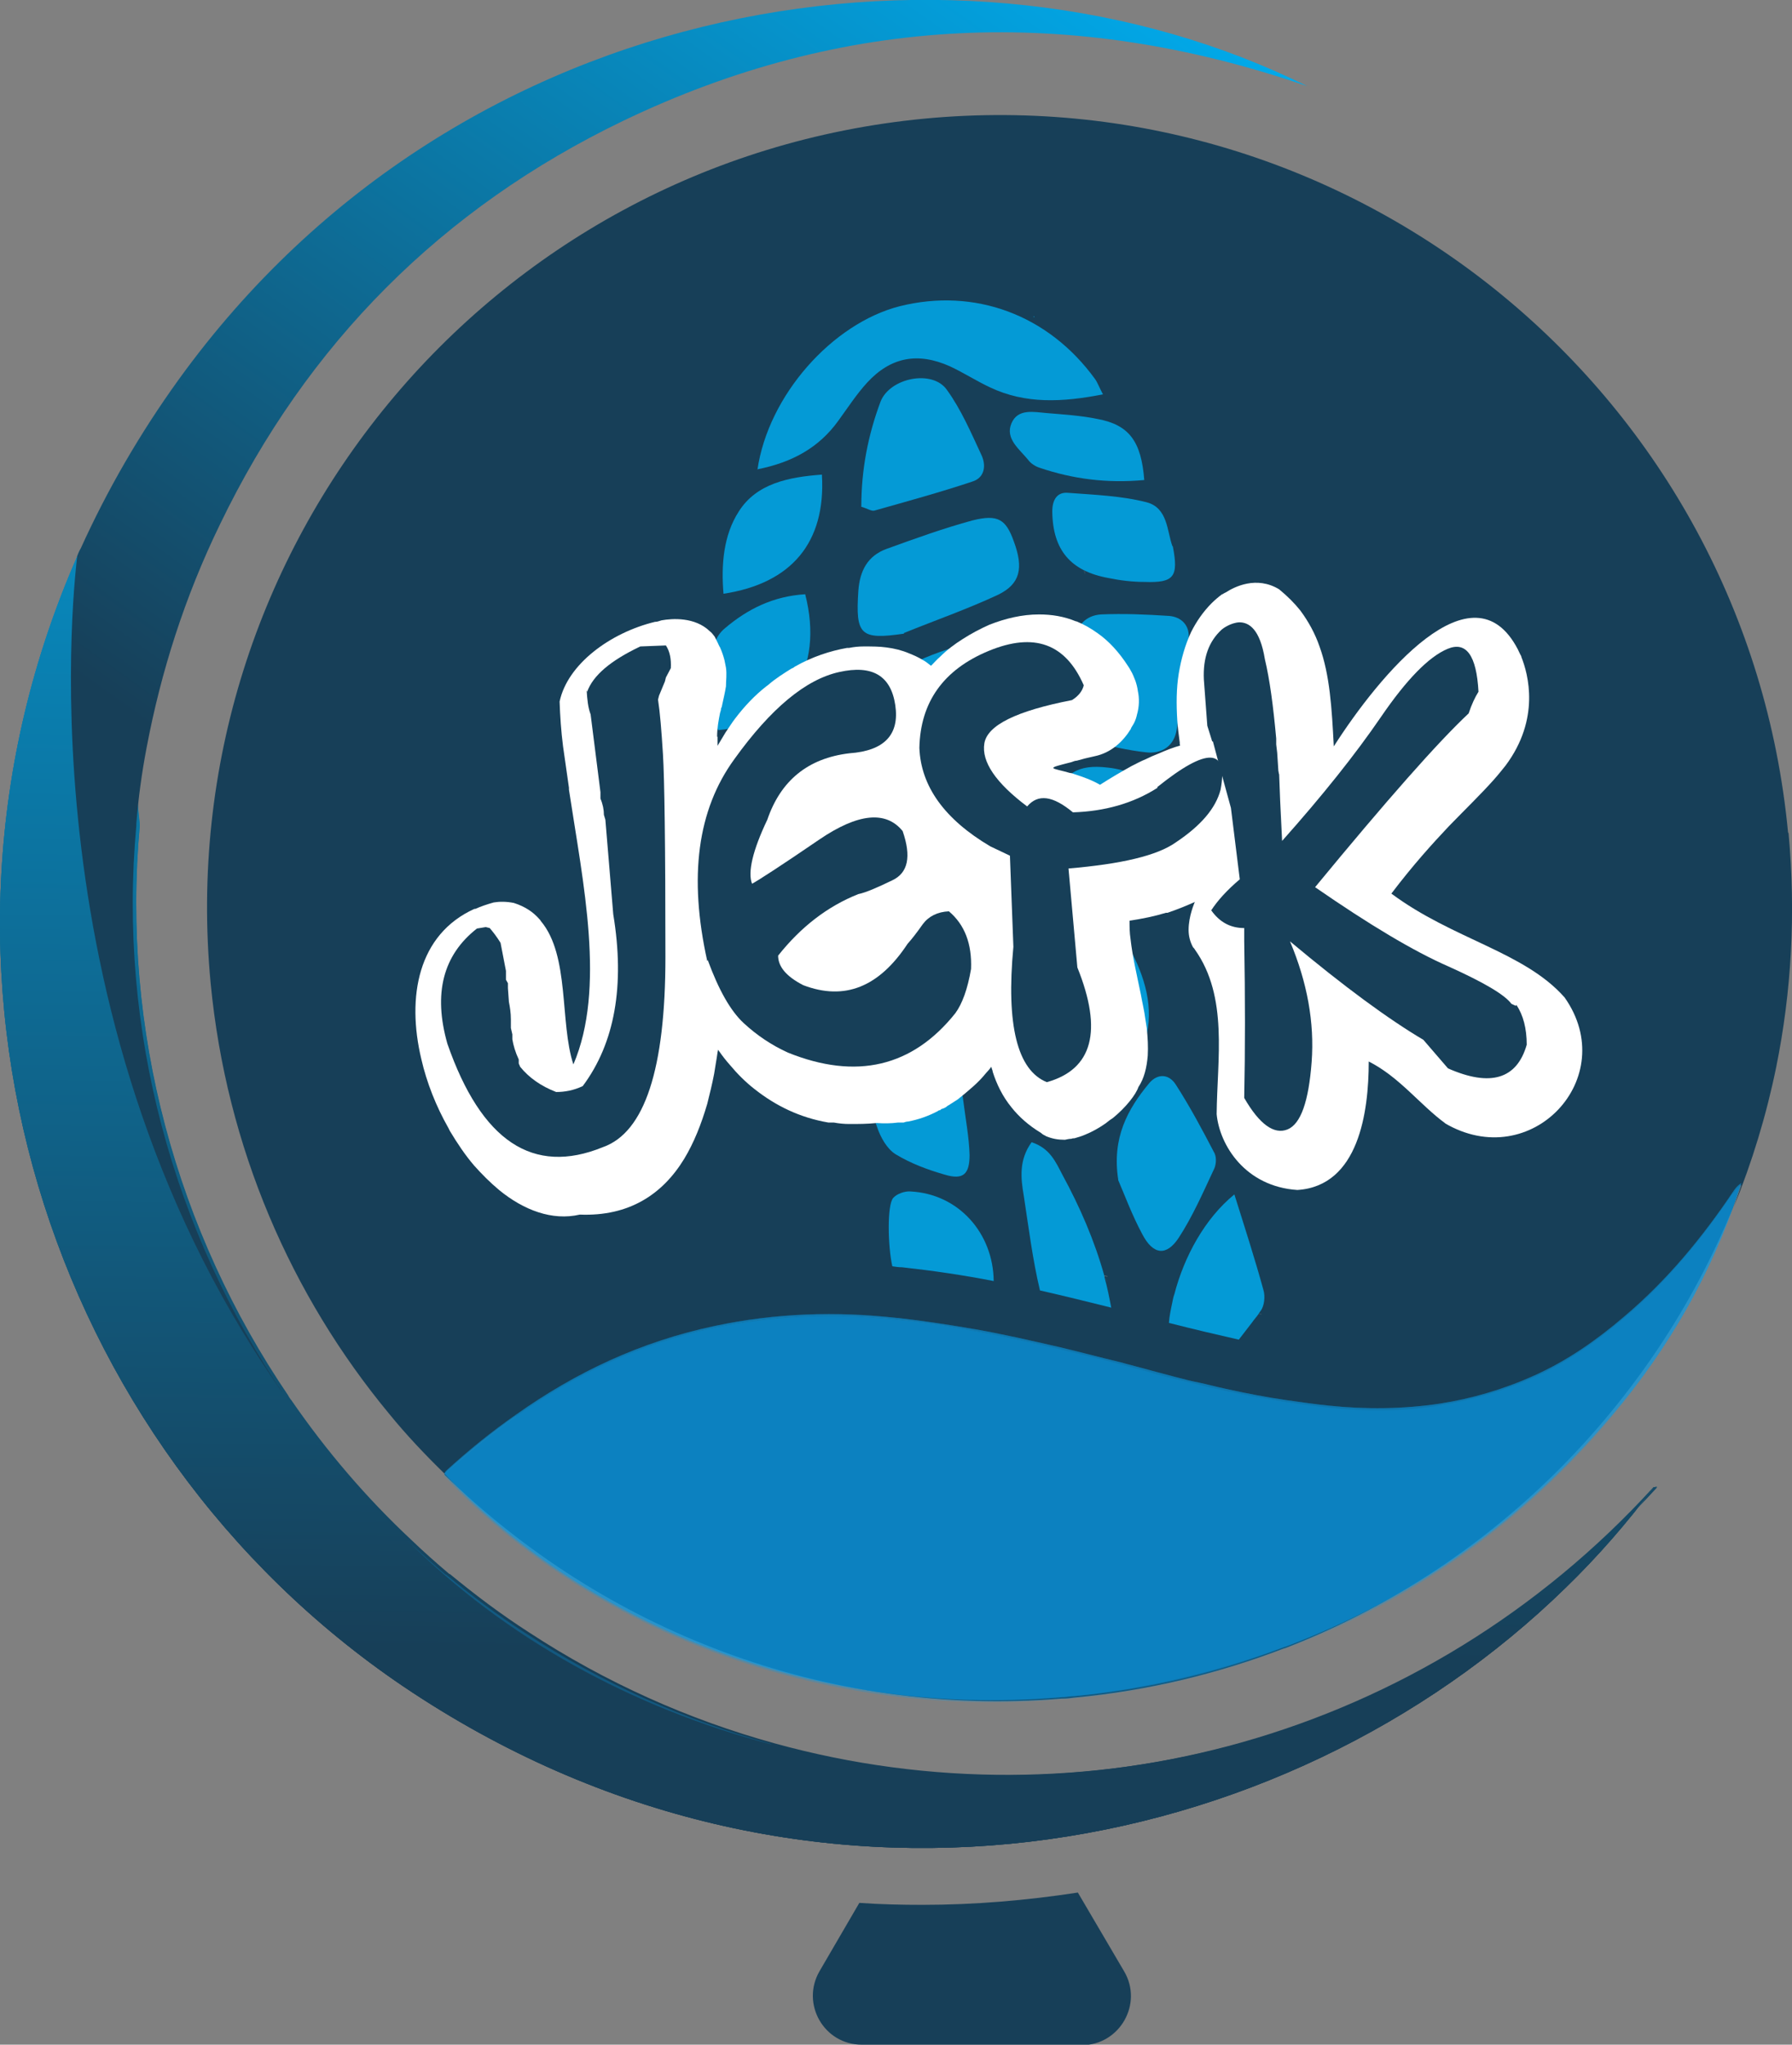 <?xml version="1.0" encoding="UTF-8"?>
<svg id="Capa_2" data-name="Capa 2" xmlns="http://www.w3.org/2000/svg" xmlns:xlink="http://www.w3.org/1999/xlink" viewBox="0 0 36.41 41.53">
  <rect x="0" y="0" width="36.41" height="41.53" fill="#808080" stroke="none"/>
  <defs>
    <style>
      .cls-1 {
        fill: #173f58;
      }

      .cls-2 {
        fill: #fff;
      }

      .cls-3 {
        fill: #049ad6;
      }

      .cls-4 {
        fill: url(#Degradado_sin_nombre_3-2);
      }

      .cls-5 {
        fill: #089ce6;
        opacity: .28;
      }

      .cls-6 {
        fill: url(#Degradado_sin_nombre_3);
      }

      .cls-7 {
        fill: url(#Degradado_sin_nombre_3-3);
      }

      .cls-8 {
        fill: url(#Degradado_sin_nombre_3-4);
      }
    </style>
    <linearGradient id="Degradado_sin_nombre_3" data-name="Degradado sin nombre 3" x1="16.69" y1="33.56" x2="17.11" y2="-.23" gradientUnits="userSpaceOnUse">
      <stop offset="0" stop-color="#173f58"/>
      <stop offset="1" stop-color="#00adef"/>
    </linearGradient>
    <linearGradient id="Degradado_sin_nombre_3-2" data-name="Degradado sin nombre 3" x1="16.69" y1="33.56" x2="17.11" y2="-.23" xlink:href="#Degradado_sin_nombre_3"/>
    <linearGradient id="Degradado_sin_nombre_3-3" data-name="Degradado sin nombre 3" x1="16.69" y1="33.59" x2="17.11" y2="-.01" xlink:href="#Degradado_sin_nombre_3"/>
    <linearGradient id="Degradado_sin_nombre_3-4" data-name="Degradado sin nombre 3" x1="6.3" y1="17.1" x2="20.86" y2="-3.36" xlink:href="#Degradado_sin_nombre_3"/>
  </defs>
  <g id="Capa_1-2" data-name="Capa 1">
    <path class="cls-1" d="M11.89,17.94h0s0,0,0,0c0,0,0,0,0,0Zm.03,4.89h0s0,0,0,0h0Zm6.49,2.39s-.01,0-.02,0c.01,.03,.02,.04,.02,.04v-.04Zm3.09-16.26s0,0,0,0h0s0,0,0,0Zm.55,2.65s0,0,0,0h0s0,0,0,0c.01,.06,.02,.13,.03,.19,0-.06-.01-.13-.02-.19Zm3.54,15.09h0s.05,0,.07,.01c-.02,0-.05,0-.07-.01Zm9.63-2.48c-.64,.94-1.35,1.82-2.24,2.57-.56,.47-1.15,.89-1.82,1.19-.62,.28-1.27,.46-1.92,.57-.74,.12-1.49,.12-2.25,.04-.28-.03-.57-.07-.85-.11-.42-.07-.83-.14-1.24-.23-.19-.04-.37-.08-.56-.13-.15-.04-.31-.07-.46-.11-.16-.04-.33-.08-.49-.13-.21-.06-.42-.11-.63-.17-.41-.11-.83-.21-1.25-.31-.56-.13-1.13-.26-1.7-.36-.52-.1-1.04-.18-1.57-.23,0,0-.01,0-.02,0-1.24-.14-2.47-.09-3.7,.16-1.51,.32-2.84,.95-4.04,1.8-.49,.34-.96,.73-1.41,1.13-.01,.01-.03,.03-.04,.05,3.22,3.15,7.73,4.94,12.55,4.55,.01,0,.02,0,.03,0,.07,0,.14-.01,.22-.02,1.5-.14,2.93-.49,4.26-1,0,0,0,0,.01,0,4.17-1.61,7.45-4.89,9.11-8.95,0,0,0,0,0,0,.05-.15,.1-.29,.15-.44-.07,.04-.11,.1-.15,.15Z"/>
    <path class="cls-1" d="M36.33,16.91c-.84-8.85-8.7-15.34-17.55-14.5C9.93,3.26,3.44,11.12,4.28,19.97c.32,3.34,1.64,6.35,3.63,8.75,.35,.43,.73,.83,1.13,1.22,.01-.02,.02-.03,.04-.05,.45-.41,.92-.79,1.41-1.13,1.2-.85,2.52-1.48,4.04-1.8,1.23-.26,2.46-.3,3.7-.16,1.77,.19,3.47,.63,5.17,1.08,1.18,.32,2.38,.58,3.6,.71,.76,.08,1.51,.07,2.25-.04,.65-.1,1.3-.29,1.92-.57,.67-.3,1.27-.72,1.82-1.19,.89-.75,1.61-1.63,2.24-2.57,.04-.06,.09-.11,.15-.15-.05,.15-.1,.29-.15,.44,.37-.91,.66-1.86,.86-2.84,.31-1.53,.4-3.12,.25-4.75Zm-24.44,1.03h0s0,0,0,0c0,0,0,0,0,0Zm.03,4.89h0s0,0,0,0c0,0,0,0,0,0Zm6.47,2.38s.01,0,.02,0v.04s0-.01-.02-.04Zm3.11-16.25s0,0,0,0c0,0,0,0,0,0h0Zm.53,2.64h.01c0,.06,.01,.13,.02,.19,0-.06-.02-.13-.03-.19Zm.39,14.31s.04,0,.06,.01c0,0,.01,0,.02,0,0,.03,0,.07,.01,.1h0s0,.02,0,.02c0,0-.04-.05-.09-.14Zm3.16,.78h0s.05,0,.07,.01c-.02,0-.05,0-.07-.01Z"/>
    <path class="cls-3" d="M21.02,6.44h0s-.01,0-.02,0v-.02s0,0,0,0c0,0,0,0,.02,.02Z"/>
    <path class="cls-6" d="M33.6,30.21c-.54,.72-1.14,1.41-1.79,2.04-5.73,5.59-15.47,7.5-23.62,2C.94,29.34-2.12,19.7,1.57,11.3c0,0,0,0,0,0,.02-.05,.04-.1,.07-.15,0,0,0,0,0,0l1.09,.3s0,0,0,0c0,0,0,0,0,0,0,0,0,.01,0,.02,0,0,0,.01,0,.02,0,.01,0,.03,0,.05,0,.02,0,.05,0,.08,0,.01,0,.02,0,.03,0,.08-.02,.19-.03,.32,0,.08-.01,.16-.02,.25,0,.03,0,.07,0,.1,0,.04,0,.08,0,.13,0,.03,0,.06,0,.1,0,.03,0,.05,0,.08,0,.03,0,.06,0,.1,0,.07,0,.15,0,.23,0,.09,0,.18,0,.28,0,0,0,.02,0,.03,0,.04,0,.07,0,.11-.02,.9,.01,2.06,.16,3.38-.38,4.16,.75,8.25,3.02,11.59,0,0,0,.01,.01,.02h0s.03,.05,.05,.07c.71,1.03,1.52,1.98,2.44,2.84,.25,.24,.51,.47,.77,.69,0,0,0,0,.01,0,.51,.42,1.04,.82,1.6,1.18,1.57,1.03,3.26,1.78,5,2.26,6.3,1.74,13.25-.09,17.93-5.22Z"/>
    <path class="cls-4" d="M33.6,30.21c-.54,.72-1.14,1.41-1.79,2.04-5.73,5.59-15.47,7.5-23.62,2C.94,29.34-2.12,19.7,1.57,11.3c0,0,0,0,0,0,.02-.05,.04-.1,.07-.15l1.09,.31s0,0,0,0c0,0,0,.01,0,.02,0,0,0,.01,0,.02,0,.01,0,.03,0,.05,0,.02,0,.05,0,.08,0,.01,0,.02,0,.03,0,.08-.02,.19-.03,.32,0,.08-.01,.16-.02,.25,0,.03,0,.07,0,.1,0,.04,0,.08,0,.13,0,.03,0,.06,0,.1,0,.03,0,.05,0,.08,0,.03,0,.06,0,.1,0,.07,0,.15,0,.23,0,.09,0,.18,0,.28,0,0,0,.02,0,.03,0,.04,0,.07,0,.11-.01,.88,.02,2.03,.16,3.35,0,.01,0,.03,0,.04-.38,4.16,.75,8.25,3.02,11.59,0,0,0,.01,.01,.02h0s.03,.05,.05,.07c.71,1.03,1.52,1.98,2.44,2.84,.25,.24,.51,.47,.77,.69,0,0,0,0,.01,0,.51,.42,1.04,.82,1.6,1.18,1.57,1.03,3.26,1.78,5,2.26,6.3,1.74,13.25-.09,17.93-5.22Z"/>
    <path class="cls-7" d="M33.6,30.21c-.54,.72-1.14,1.41-1.79,2.04-5.73,5.59-15.47,7.5-23.62,2C.94,29.34-2.12,19.7,1.57,11.3c-.02,.18-1.21,9.22,4.06,16.83,.05,.08,.1,.15,.16,.23,0,0,0,.01,.01,.02h0s.03,.05,.05,.07c.71,1.03,1.52,1.98,2.44,2.84,.25,.24,.51,.47,.77,.69,0,0,0,0,.01,0,.51,.42,1.04,.82,1.6,1.18,1.57,1.03,3.26,1.78,5,2.26,6.3,1.74,13.25-.09,17.93-5.22Z"/>
    <path class="cls-8" d="M26.56,1.75C21.77,.1,17.14,.3,12.65,2.46c-3.67,1.77-6.41,4.52-8.18,8.19-.72,1.48-1.2,3-1.49,4.53-.1,.52-.17,1.04-.21,1.55,0,.01,0,.03,0,.04-.38,4.16,.75,8.25,3.02,11.59-.05-.08-.11-.15-.16-.23C.36,20.51,1.55,11.48,1.57,11.29c0,0,0,0,0,0,.02-.05,.04-.1,.07-.15,0,0,0,0,0,0,.53-1.17,1.19-2.32,1.99-3.43C9.38-.25,19.64-1.69,26.56,1.75Z"/>
    <path class="cls-1" d="M25.59,26.69c.04,.07,.07,.15,.11,.22-.58-.11-1.19-.25-1.87-.43-.02-.07-.03-.14-.05-.21,0,0,.02,0,.03,0,.44,.12,.85,.22,1.25,.31,.07,.02,.15,.03,.22,.05,.04,0,.08,.02,.13,.03,.06,.01,.13,.03,.19,.04,.05,0,.09,.02,.14,.03-.04,0-.09-.02-.14-.03Z"/>
    <path class="cls-5" d="M15.67,35.43c-2.84-.74-5.43-2.18-7.39-4.14,.25,.24,.51,.47,.77,.69,0,0,0,0,.01,0,.51,.42,1.04,.82,1.6,1.18,1.57,1.03,3.26,1.78,5,2.26Z"/>
    <polygon class="cls-1" points="11.89 17.95 11.89 17.94 11.89 17.94 11.89 17.95"/>
    <path class="cls-1" d="M22.53,26.14s0,0-.01,0c0,0,0,0,0,0,0,0,0,0,0-.01,0-.06-.02-.13-.03-.19,0,0,.01,0,.02,0,0,.03,0,.07,.01,.1h0s0,.02,0,.02c0,.03,0,.06,0,.08Z"/>
    <path class="cls-3" d="M18.41,25.26s0-.01-.02-.04c0,0,.01,0,.02,0v.04Z"/>
    <path class="cls-1" d="M18.41,25.26s0-.01-.02-.04c0,0,.01,0,.02,0v.04Z"/>
    <polygon class="cls-1" points="11.93 22.83 11.92 22.83 11.93 22.83 11.93 22.83"/>
    <polygon class="cls-1" points="11.93 22.83 11.92 22.83 11.93 22.83 11.93 22.83"/>
    <path class="cls-1" d="M21.98,41.53h-4.47c-.77,0-1.24-.83-.86-1.49l.81-1.39c.42,.03,.85,.04,1.28,.04,1.06,0,2.12-.09,3.16-.25l.94,1.6c.39,.66-.09,1.5-.86,1.5Z"/>
    <path class="cls-1" d="M18.41,25.26s0-.01-.02-.04c0,0,.01,0,.02,0v.04Z"/>
    <path class="cls-1" d="M22.53,26.14s0,0-.01,0c0,0,0,0,0,0,0,0,0,0,0-.01,0-.06-.02-.13-.03-.19,0,0,.01,0,.02,0,0,.03,0,.07,.01,.1h0s0,.02,0,.02c0,.03,0,.06,0,.08Z"/>
    <path class="cls-1" d="M25.66,26.71s-.05,0-.07-.01h0s.05,0,.07,.01Z"/>
    <polygon class="cls-1" points="11.89 17.95 11.89 17.94 11.89 17.94 11.89 17.95"/>
    <polygon class="cls-1" points="11.93 22.83 11.92 22.83 11.93 22.83 11.93 22.83"/>
    <path class="cls-1" d="M18.41,25.26s0-.01-.02-.04c0,0,.01,0,.02,0v.04Z"/>
    <path class="cls-1" d="M21.51,8.95h0s0,0,0,0c0,0,0,0,0,0Z"/>
    <path class="cls-1" d="M22.07,11.79c0-.06-.02-.13-.03-.19h.01c0,.06,.01,.13,.02,.19Z"/>
    <path class="cls-1" d="M22.52,26.06s-.04-.05-.09-.14c.02,0,.04,0,.06,.01,0,0,.01,0,.02,0,0,.03,0,.07,.01,.1h0s0,.02,0,.02Z"/>
    <path class="cls-1" d="M25.66,26.71s-.05,0-.07-.01h0s.05,0,.07,.01Z"/>
    <path class="cls-1" d="M29.24,28.54c-1.63,1.61-3.65,2.81-5.91,3.44-.21,.06-.42,.11-.63,.16-.95,.21-1.94,.33-2.95,.33-3.58,0-6.83-1.41-9.27-3.71,1.2-.85,2.52-1.48,4.04-1.8,1.23-.26,2.46-.3,3.7-.16,0,0,.01,0,.02,0,.53,.06,1.05,.14,1.57,.23,.57,.1,1.13,.23,1.7,.36,.42,.1,.83,.21,1.25,.31,.21,.06,.42,.11,.63,.17,.16,.04,.33,.09,.49,.13,.15,.04,.31,.08,.46,.11,.19,.04,.37,.09,.56,.13,.41,.09,.82,.17,1.24,.23,.28,.04,.56,.08,.85,.11,.76,.08,1.51,.07,2.25-.04Z"/>
    <path class="cls-5" d="M35.22,24.22c-.64,.94-1.35,1.82-2.24,2.57-.56,.47-1.15,.89-1.82,1.19-.62,.28-1.27,.46-1.92,.57-.74,.12-1.49,.12-2.25,.04-.28-.03-.57-.07-.85-.11-.42-.07-.83-.14-1.24-.23-.19-.04-.37-.08-.56-.13-.15-.04-.31-.07-.46-.11-.16-.04-.33-.08-.49-.13-.21-.06-.42-.11-.63-.17-.41-.11-.83-.21-1.25-.31-.56-.13-1.13-.26-1.7-.36-.52-.1-1.04-.18-1.57-.23,0,0-.01,0-.02,0-1.24-.14-2.47-.09-3.7,.16-1.51,.32-2.84,.95-4.04,1.8-.49,.34-.96,.73-1.41,1.13-.01,.01-.03,.03-.04,.05,0,0,0,.01-.01,.02,2.67,2.87,7.29,5,12.56,4.54,.01,0,.02,0,.03,0,.07,0,.14-.01,.22-.02,1.5-.14,2.93-.49,4.26-1,0,0,0,0,.01,0,2.52-.94,4.66-2.44,6.42-4.45,1.19-1.36,2.1-2.85,2.69-4.5,0,0,0,0,0,0,.05-.15,.1-.29,.15-.44-.07,.04-.11,.1-.15,.15Z"/>
    <path class="cls-5" d="M35.37,24.06c-.05,.15-.1,.29-.15,.44,0,0,0,0,0,0-.59,1.65-1.49,3.15-2.69,4.5-1.77,2.01-3.9,3.5-6.42,4.45,0,0-.01,0-.01,0-1.34,.52-2.77,.86-4.26,1-.07,0-.14,.01-.22,.02-.01,0-.02,0-.03,0-5.27,.46-9.89-1.66-12.56-4.54,0,0,0-.01,.01-.02,.01-.02,.02-.03,.04-.05,.45-.41,.92-.79,1.41-1.13,1.2-.85,2.52-1.48,4.04-1.8,1.23-.26,2.46-.3,3.7-.16,0,0,.01,0,.02,0,.53,.06,1.05,.14,1.57,.23,.57,.1,1.13,.23,1.7,.36,.42,.1,.83,.21,1.25,.31,.21,.06,.42,.11,.63,.17,.16,.04,.33,.09,.49,.13,.15,.04,.31,.08,.46,.11,.19,.04,.37,.09,.56,.13,.41,.09,.82,.17,1.24,.23,.28,.04,.56,.08,.85,.11,.76,.08,1.51,.07,2.25-.04,.65-.1,1.3-.29,1.92-.57,.67-.3,1.27-.72,1.82-1.19,.89-.75,1.61-1.63,2.24-2.57,.04-.06,.09-.11,.15-.15Z"/>
    <path class="cls-5" d="M35.37,24.06c-.05,.15-.1,.29-.15,.44,0,0,0,0,0,0-.59,1.65-1.49,3.15-2.69,4.5-1.77,2.01-3.9,3.5-6.42,4.45,0,0-.01,0-.01,0-1.34,.52-2.77,.86-4.26,1-.07,0-.14,.01-.22,.02-.01,0-.02,0-.03,0-5.27,.46-9.89-1.66-12.56-4.54,0,0,0-.01,.01-.02,.01-.02,.02-.03,.04-.05,.45-.41,.92-.79,1.41-1.13,1.2-.85,2.52-1.48,4.04-1.8,1.23-.26,2.46-.3,3.7-.16,0,0,.01,0,.02,0,.53,.06,1.05,.14,1.57,.23,.57,.1,1.13,.23,1.7,.36,.42,.1,.83,.21,1.25,.31,.21,.06,.42,.11,.63,.17,.16,.04,.33,.09,.49,.13,.15,.04,.31,.08,.46,.11,.19,.04,.37,.09,.56,.13,.41,.09,.82,.17,1.24,.23,.28,.04,.56,.08,.85,.11,.76,.08,1.51,.07,2.25-.04,.65-.1,1.3-.29,1.92-.57,.67-.3,1.27-.72,1.82-1.19,.89-.75,1.61-1.63,2.24-2.57,.04-.06,.09-.11,.15-.15Z"/>
    <path class="cls-5" d="M35.37,24.06c-.05,.15-.1,.29-.15,.44,0,0,0,0,0,0-.59,1.65-1.49,3.15-2.69,4.5-1.77,2.01-3.9,3.5-6.42,4.45,0,0-.01,0-.01,0-.43,.16-.87,.3-1.32,.43-1.07,.3-2.13,.5-3.16,.59-.01,0-.02,0-.03,0-5.27,.46-9.89-1.66-12.56-4.54,0,0,0-.01,.01-.02,.01-.02,.02-.03,.04-.05,.45-.41,.92-.79,1.41-1.13,1.2-.85,2.52-1.48,4.04-1.8,1.23-.26,2.46-.3,3.7-.16,0,0,.01,0,.02,0,.53,.06,1.05,.14,1.57,.23,.57,.1,1.13,.23,1.7,.36,.42,.1,.83,.21,1.25,.31,.21,.06,.42,.11,.63,.17,.16,.04,.33,.09,.49,.13,.15,.04,.31,.08,.46,.11,.19,.04,.37,.09,.56,.13,.41,.09,.82,.17,1.24,.23,.28,.04,.56,.08,.85,.11,.76,.08,1.51,.07,2.25-.04,.65-.1,1.3-.29,1.92-.57,.67-.3,1.27-.72,1.82-1.19,.89-.75,1.61-1.63,2.24-2.57,.04-.06,.09-.11,.15-.15Z"/>
    <polygon class="cls-1" points="16.6 24 18.43 22.43 18.18 22.1 16.9 22.79 16.21 23.65 16.6 24"/>
    <polygon class="cls-1" points="24.6 23.08 21.94 22.4 21.99 21.91 23.61 21.95 24.77 22.5 24.6 23.08"/>
    <g>
      <path class="cls-3" d="M15.39,9.54c.22-1.51,1.52-2.97,2.89-3.32,1.52-.38,3.02,.17,3.97,1.48,.05,.07,.08,.16,.16,.31-.82,.16-1.57,.2-2.29-.14-.28-.13-.54-.3-.82-.43-.65-.29-1.2-.19-1.68,.33-.22,.24-.4,.52-.59,.78-.39,.54-.93,.84-1.63,.98Z"/>
      <path class="cls-3" d="M22.58,26.56c-.48-.12-.97-.24-1.45-.35-.15-.63-.23-1.28-.33-1.93-.06-.35-.1-.72,.16-1.08,.37,.12,.49,.4,.62,.65,.36,.66,.66,1.35,.86,2.07,0,0,0,.01,0,.02,.06,.21,.1,.42,.14,.63Z"/>
      <path class="cls-3" d="M18.86,15.59c-.95,.19-1.23-.02-1.31-.98-.03-.37,.09-.64,.4-.82,.73-.44,1.52-.73,2.37-.85,.31-.04,.47,.08,.52,.38,.14,.81,.01,1.51-.9,1.88-.35,.14-.72,.26-1.08,.39Z"/>
      <path class="cls-3" d="M22.17,22.74c-.14-.23-.26-.37-.33-.54-.36-.94-.67-1.89-.68-2.91,0-.13,.01-.27,.03-.4,.03-.25,.2-.34,.41-.27,.37,.12,.73,.25,1.08,.4,.1,.04,.21,.12,.26,.22,.32,.59,.52,1.24,.33,1.88-.18,.6-.65,1.07-1.11,1.62Z"/>
      <path class="cls-3" d="M19.56,22.27c.06,.47,.13,.83,.14,1.19,0,.39-.13,.51-.5,.4-.35-.1-.7-.23-1.01-.42-.17-.11-.3-.34-.37-.55-.18-.49-.3-1-.48-1.48-.1-.27-.07-.49,.14-.68,.04-.04,.09-.08,.13-.12,.87-.75,1.2-.67,1.58,.41,.15,.43,.26,.89,.36,1.23Z"/>
      <path class="cls-3" d="M21.71,14.44c.04-.48,.07-.96,.13-1.43,.03-.3,.22-.51,.53-.53,.46-.02,.92,0,1.38,.03,.26,.02,.43,.2,.4,.47-.07,.61-.15,1.22-.24,1.83-.05,.34-.3,.51-.63,.47-.36-.04-.72-.12-1.07-.22-.29-.08-.42-.32-.49-.62Z"/>
      <path class="cls-3" d="M18.37,12.87c-.89,.13-.99,.03-.93-.87,.03-.41,.19-.71,.57-.85,.58-.21,1.16-.42,1.75-.58,.52-.13,.68-.02,.84,.43,.2,.54,.13,.86-.32,1.08-.62,.29-1.28,.52-1.92,.78Z"/>
      <path class="cls-3" d="M21.21,17.49c.08-.41,.12-.84,.23-1.24,.16-.55,.47-.73,1.06-.66,.21,.02,.42,.08,.61,.17,.42,.2,.48,.33,.39,.78-.11,.51-.25,1.01-.36,1.52-.07,.3-.25,.42-.53,.41-.65-.02-1.32-.38-1.38-.97Z"/>
      <path class="cls-3" d="M17.5,10.29c0-.76,.14-1.46,.39-2.13,.19-.49,1.06-.66,1.35-.24,.29,.4,.49,.87,.7,1.32,.1,.21,.07,.46-.18,.54-.66,.22-1.32,.4-1.99,.59-.06,.02-.14-.04-.28-.08Z"/>
      <path class="cls-3" d="M25.61,26.63s-.03,.04-.04,.06c-.04,.06-.09,.11-.13,.17-.09,.12-.18,.23-.27,.35-.44-.1-.91-.21-1.42-.34,.01-.14,.04-.28,.07-.42,.01-.05,.02-.11,.04-.16,.2-.77,.62-1.54,1.22-2.03,.22,.7,.42,1.32,.59,1.94,.04,.13,.02,.33-.06,.43Z"/>
      <path class="cls-3" d="M22.72,23.96c-.13-.85,.19-1.43,.63-1.96,.17-.2,.4-.19,.54,.03,.29,.45,.54,.92,.79,1.4,.04,.09,.03,.24-.02,.33-.22,.47-.43,.95-.71,1.38-.25,.38-.52,.35-.74-.07-.21-.39-.36-.8-.49-1.1Z"/>
      <path class="cls-3" d="M15.67,18.82c.08-.21,.09-.45,.21-.54,.35-.26,.73-.49,1.12-.69,.23-.12,.45-.04,.62,.17,.02,.03,.05,.06,.07,.09,.81,1.01,.55,1.92-.69,2.36-.2,.07-.39,.07-.52-.12-.28-.41-.54-.83-.82-1.27Z"/>
      <path class="cls-3" d="M16.91,15.91c.07,.44,.04,.8-.24,1.04-.3,.26-.63,.49-.98,.69-.23,.13-.46,.06-.56-.22-.15-.43-.3-.87-.44-1.31-.03-.09-.02-.19,0-.28,.1-.38,1.26-1.04,1.63-.91,.11,.04,.23,.15,.28,.26,.13,.26,.22,.53,.3,.72Z"/>
      <path class="cls-3" d="M16.36,12.07c.39,1.52-.34,2.64-1.77,2.76-.21-.57-.15-1.15-.07-1.74,.02-.12,.11-.25,.21-.33,.46-.39,.98-.65,1.63-.69Z"/>
      <path class="cls-3" d="M18.41,17.28c-.1-.5-.07-.6,.39-.82,.38-.18,.78-.33,1.18-.45,.51-.15,.68-.01,.65,.51-.02,.27-.07,.53-.1,.8-.05,.38-.25,.61-.61,.76-.92,.37-1.31,.18-1.51-.8Z"/>
      <path class="cls-3" d="M20.19,26.02c-.61-.12-1.23-.21-1.86-.28-.07,0-.13-.01-.2-.02-.09-.4-.11-1.25,.02-1.39,.07-.08,.23-.14,.35-.13,.98,.05,1.68,.85,1.69,1.82Z"/>
      <path class="cls-3" d="M23.83,11.1c.12,.62,.02,.74-.57,.72-.25,0-.5-.03-.74-.08-.77-.14-1.13-.57-1.14-1.35,0-.24,.1-.4,.32-.38,.53,.04,1.08,.06,1.59,.19,.44,.11,.42,.59,.53,.89Z"/>
      <path class="cls-3" d="M16.7,9.65c.08,1.37-.62,2.2-2,2.41-.05-.59,0-1.19,.31-1.67,.36-.57,1.01-.7,1.69-.75Z"/>
      <path class="cls-3" d="M23.25,9.75c-.76,.07-1.45-.02-2.13-.25-.09-.03-.18-.09-.23-.16-.18-.22-.47-.43-.34-.74,.13-.31,.46-.23,.72-.21,.35,.03,.69,.05,1.03,.12,.64,.12,.89,.45,.95,1.25Z"/>
    </g>
    <g>
      <g>
        <path class="cls-2" d="M14.58,14.96s0,.09,0,.14c0,.01,0,.03,0,.04h0s0,.06,0,.09c0,0,0,0,0,0,0,.05,0,.1,.01,.15,0,.04,0,.08,.02,.11,0,.03,0,.05,.01,.08,0,.09,0,.2-.01,.33h0c0,.16,0,.33,.01,.53,0,.04,0,.09,0,.14,.02,.44,.05,.96,.07,1.53h0c.02,.69,.03,1.44,0,2.17h0c0,.19-.02,.37-.04,.56-.01,.14-.03,.28-.05,.42,0,.04-.01,.08-.02,.12h0c-.02,.15-.05,.3-.07,.44-.04,.21-.09,.41-.14,.61-.12,.41-.27,.79-.47,1.12-.44,.72-1.12,1.17-2.12,1.13-.56,.13-1.14-.09-1.64-.5-.18-.15-.35-.32-.51-.5-.18-.21-.34-.45-.49-.7-.01-.02-.02-.04-.03-.06-.25-.44-.44-.92-.55-1.4-.3-1.26-.07-2.53,1.08-3.05h0s.01,0,.02,0c.11-.05,.23-.09,.37-.13,.12-.02,.26-.02,.41,.01,0,0,0,0,0,0,.22,.07,.39,.18,.52,.33,.01,.01,.02,.02,.03,.04,.59,.7,.38,2.06,.66,2.91,.66-1.54,.2-3.67-.09-5.58,0-.01,0-.03,0-.04-.04-.28-.08-.57-.12-.84-.04-.31-.06-.62-.07-.91,.16-.76,1.03-1.4,1.94-1.62,0,0,0,0,.01,0,.04,0,.08-.02,.12-.03h0c.22-.04,.68-.07,.98,.22,.04,.03,.07,.07,.1,.11t0,0s0,0,0,0c.02,.04,.04,.08,.06,.12,.02,.04,.03,.07,.05,.1h0c.04,.09,.07,.18,.09,.26,.01,.05,.02,.1,.03,.15,.02,.14,0,.26,0,.38-.02,.13-.05,.25-.08,.39,0,.02-.01,.04-.02,.06,0,.03-.01,.06-.02,.09-.03,.15-.06,.31-.06,.49Z"/>
        <path class="cls-2" d="M20.84,19.8c0,.08,0,.16-.02,.24,0,.04-.01,.09-.02,.13,0,.06-.02,.12-.03,.17,0,.01,0,.03,0,.04-.04,.17-.1,.33-.16,.49,0,0,0,0,0,0-.02,.05-.05,.11-.07,.16-.11,.22-.24,.44-.4,.64,0,0,0,0,0,0-.03,.04-.07,.09-.11,.13-.08,.1-.17,.19-.26,.27-.1,.09-.21,.18-.31,.26-.05,.03-.09,.06-.14,.09,0,0-.02,.01-.03,.02-.02,.01-.04,.02-.06,.04-.03,.02-.05,.03-.08,.04-.02,0-.04,.02-.05,.03,0,0,0,0-.01,0-.01,0-.03,.01-.04,.02-.19,.1-.39,.17-.6,.21-.03,0-.06,.01-.09,.02,0,0-.01,0-.02,0-.02,0-.04,0-.07,0,0,0-.02,0-.02,0-.15,.02-.29,.02-.44,.01-.19,.02-.37,.02-.55,.02-.11,0-.21-.01-.32-.03-.02,0-.03,0-.05,0-.02,0-.04,0-.06,0-.58-.1-1.07-.34-1.5-.68-.18-.14-.35-.31-.5-.49-.08-.09-.15-.18-.22-.28h0s0,0,0,0h0s-.04-.06-.06-.09c-.06-.09-.12-.19-.18-.28-.94-1.63-1-3.97-.06-5.44h0s.02-.04,.04-.06c.06-.09,.12-.17,.19-.26,0,0,0,0,0,0,.02-.03,.03-.06,.05-.09h0s0,0,0,0c.05-.08,.1-.17,.15-.25h0c.07-.1,.13-.2,.2-.29,.19-.25,.4-.47,.63-.65t0,0s.03-.02,.04-.03c.15-.13,.31-.23,.47-.33,0,0,.01,0,.02-.01,.02,0,.03-.02,.05-.03,0,0,0,0,0,0,.35-.2,.72-.32,1.06-.38,.01,0,.02,0,.04,0,.1-.02,.2-.03,.3-.03h0c.16,0,.32,0,.46,.02,.16,.02,.32,.06,.46,.12,.1,.04,.19,.08,.27,.13,.06,.03,.11,.07,.16,.11,.11,.08,.2,.18,.27,.3,.02,.03,.03,.05,.05,.08,0,0,0,0,0,0,.09,.16,.14,.34,.15,.55,.02,.41-.14,.9-.53,1.45,0,0,0,0,0,0-.07,.09-.14,.19-.22,.28,.32,.09,.52,.25,.64,.44,.2,.29,.23,.65,.26,.93,.04,.3,.08,.5,.34,.43,.06,.04,.11,.07,.16,.11,.08,.06,.16,.13,.23,.2,0,0,0,0,0,0,.08,.08,.15,.16,.21,.25,.03,.04,.06,.09,.09,.13h0s.06,.1,.08,.15c.03,.05,.05,.11,.07,.17,.06,.16,.1,.34,.12,.51,0,.01,0,.02,0,.04h0c0,.08,0,.17,0,.25Z"/>
        <path class="cls-2" d="M26.02,16.21h0s0,.03,0,.04c0,0,0,.01,0,.02h0c-.07,.48-.35,1.01-.84,1.46h0c-.24,.22-.53,.42-.88,.58h0s0,0,0,0c-.18,.08-.37,.16-.58,.23-.01,0-.02,0-.03,0-.23,.07-.47,.12-.74,.16,0,.12,0,.24,.02,.37,.04,.36,.13,.74,.21,1.13,.03,.17,.07,.33,.09,.49,.01,.07,.02,.13,.03,.19,.02,.2,.03,.38,.02,.56-.02,.24-.07,.46-.19,.64-.05,.15-.25,.41-.52,.63-.02,.01-.04,.03-.06,.04-.03,.02-.06,.05-.09,.07-.13,.09-.27,.17-.42,.23-.07,.03-.14,.05-.21,.07-.02,0-.04,0-.06,.01-.04,0-.09,.01-.13,.02,0,0-.01,0-.02,0-.12,0-.24-.02-.36-.07-.04-.02-.08-.04-.11-.07-.25-.15-.45-.33-.6-.52,0,0,0,0,0,0-.18-.22-.3-.47-.38-.72,0,0,0,0,0,0,0-.02-.01-.04-.02-.07-.02-.08-.04-.16-.06-.24,0,0,0,0,0,0-.08-.39-.09-.8-.08-1.21,0-.26,.02-.52,.03-.77,0-.2,.02-.39,.02-.57v-.04c0-.14,0-.27-.02-.4,0-.04,0-.08-.01-.13,0-.03,0-.07-.02-.1-.06-.04-.13-.08-.19-.12-.26-.17-.49-.35-.7-.54-.1-.09-.19-.19-.28-.29-.44-.52-.68-1.12-.7-1.78,0-.26,.02-.52,.09-.77h0c.06-.21,.14-.41,.25-.61,.01-.02,.02-.04,.04-.07,.11-.19,.25-.38,.4-.54,.06-.06,.12-.13,.18-.18,.14-.14,.3-.26,.46-.36,.17-.11,.36-.21,.54-.29,.33-.13,.67-.21,1.01-.21,.26,0,.51,.04,.75,.14,0,0,0,0,0,0,0,0,0,0,.01,0,.15,.06,.29,.14,.43,.24,.23,.16,.44,.39,.62,.67,.02,.03,.04,.06,.06,.1h0c.03,.05,.06,.12,.09,.2,.02,.06,.04,.13,.05,.21,.03,.14,.03,.31-.02,.48-.01,.05-.03,.11-.06,.17,0,0,0,0,0,0-.02,.03-.04,.07-.06,.1,0,0,0,0,0,.01-.16,.26-.4,.49-.74,.56-.14,.03-.26,.06-.36,.09-.04,0-.08,.02-.11,.03-.56,.14-.41,.11-.03,.22,.04,0,.07,.02,.11,.03,.15,.05,.33,.11,.5,.21,.22-.14,.44-.27,.64-.38,.1-.05,.19-.1,.29-.14,.08-.04,.17-.08,.25-.11,.16-.07,.31-.13,.46-.17,.2-.06,.38-.1,.55-.13,.02,0,.04,0,.06,0,0,0,.02,0,.03,0,.01,0,.03,0,.04,0h.03s.01,0,.02,0c0,0,0,0,0,0,.01,0,.02,0,.03,0,0,0,0,0,0,0,0,0,0,0,0,0,.01,0,.02,0,.03,0h0s.08,0,.12,0h0s.03,0,.05,0c.02,0,.04,0,.05,0,0,0,0,0,.01,0,.02,0,.03,0,.05,0,.02,0,.04,0,.06,0,.02,0,.03,0,.05,0,.02,0,.04,0,.06,.01,.01,0,.03,0,.04,.01,.02,0,.04,.01,.06,.02,.04,.02,.08,.03,.12,.05,.02,0,.04,.02,.06,.03,.03,.01,.05,.03,.07,.05,.02,.02,.05,.03,.07,.05,.02,.01,.03,.03,.05,.04,.02,.02,.04,.04,.06,.07,0,.01,.02,.02,.03,.03,.02,.02,.03,.04,.05,.07,0,0,0,.01,.01,.02,0,0,0,0,0,.01,.02,.03,.03,.05,.04,.08,0,.01,.01,.03,.02,.04,0,.01,.01,.03,.02,.04h0s.01,.04,.02,.06c0,.02,.01,.04,.02,.06,.04,.14,.05,.3,.03,.47Z"/>
        <path class="cls-2" d="M29.37,22.82c-.52-.38-.93-.94-1.56-1.26,0,1.02-.2,2.53-1.45,2.61-1.06-.07-1.58-.91-1.64-1.54,.01-1.12,.24-2.38-.44-3.34-.01-.02-.02-.03-.04-.05-.06-.11-.09-.23-.09-.35,0-.29,.12-.55,.13-.58,0,0,0,0,0,0h0c.3-.56,.27-1.08,.13-1.63-.05-.22-.13-.45-.2-.69-.04-.13-.08-.27-.13-.42,0-.01,0-.03-.01-.05-.04-.13-.07-.27-.1-.41,0-.01,0-.02,0-.03-.02-.15-.04-.3-.05-.45-.02-.32-.02-.64,.03-.95,.05-.3,.13-.58,.25-.84,.11-.22,.25-.42,.42-.59,.06-.06,.13-.12,.21-.18,0,0,0,0,0,0,0,0,0,0,.01,0,.01-.01,.03-.02,.05-.03,0,0,0,0,.02-.01,.17-.11,.62-.34,1.08-.06t0,0c.17,.14,.31,.28,.43,.43h0c.17,.23,.3,.47,.39,.73,.21,.58,.25,1.25,.29,2.03,.92-1.44,2.82-3.74,3.74-1.97,0,0,0,0,0,0,.02,.04,.04,.09,.07,.14,0,0,0,0,0,.01,.14,.35,.39,1.26-.32,2.21-.08,.1-.16,.2-.25,.3-.26,.29-.56,.58-.9,.93-.34,.36-.73,.79-1.17,1.37,1.25,.93,2.7,1.18,3.52,2.11,1.15,1.63-.68,3.59-2.44,2.55Z"/>
        <path class="cls-1" d="M11.93,14.05c.12-.33,.47-.63,1.08-.92l.52-.02c.08,.12,.11,.28,.1,.46l-.1,.19-.02,.08-.12,.29-.02,.08c.04,.26,.07,.63,.1,1.11,.03,.48,.05,1.85,.05,4.12,0,2.27-.42,3.56-1.27,3.86-1.42,.58-2.47-.12-3.16-2.1-.29-1.02-.09-1.8,.6-2.34l.18-.03,.08,.02c.06,.07,.14,.17,.22,.3l.11,.57v.18s.04,.07,.04,.07v.1s.02,.28,.02,.28c.02,.1,.04,.22,.04,.36v.1s0,.07,0,.07l.03,.13v.1c.02,.12,.06,.26,.13,.41v.08s.03,.07,.03,.07c.18,.22,.42,.39,.73,.51,.17,0,.35-.03,.54-.12,.65-.87,.86-2.04,.62-3.49l-.16-1.92-.03-.1c0-.1-.02-.21-.07-.33v-.13s-.2-1.58-.2-1.58c-.05-.13-.07-.3-.08-.49Z"/>
        <path class="cls-1" d="M14.37,19.52c-.38-1.71-.2-3.07,.55-4.1,.74-1.03,1.45-1.62,2.13-1.77,.67-.15,1.05,.07,1.14,.67s-.22,.93-.93,.98c-.85,.1-1.4,.56-1.67,1.35-.3,.63-.4,1.07-.31,1.3,.13-.07,.58-.36,1.37-.9,.78-.53,1.35-.59,1.69-.17,.18,.52,.11,.85-.21,1-.31,.15-.54,.25-.69,.28-.63,.25-1.17,.67-1.63,1.25,0,.22,.16,.42,.51,.6,.84,.32,1.54,.04,2.12-.84,.09-.1,.19-.23,.31-.4,.12-.16,.3-.25,.53-.26,.32,.27,.47,.66,.45,1.17-.07,.41-.18,.71-.32,.9-.87,1.09-2.01,1.36-3.4,.8-.33-.15-.63-.35-.9-.6-.27-.25-.51-.68-.73-1.28Z"/>
        <path class="cls-1" d="M23.51,15.99c1.02-.82,1.45-.8,1.29,.05-.1,.38-.4,.73-.91,1.07-.38,.27-1.11,.44-2.18,.53l.18,2.01c.52,1.29,.31,2.07-.62,2.33-.6-.24-.83-1.16-.68-2.75l-.07-1.85-.4-.19c-.93-.55-1.41-1.22-1.44-2,.02-.93,.49-1.59,1.41-1.97,.92-.38,1.56-.15,1.93,.7-.03,.12-.11,.22-.24,.3-1.13,.22-1.72,.51-1.78,.88-.06,.37,.23,.8,.87,1.28,.22-.26,.52-.22,.93,.12,.64-.02,1.22-.18,1.72-.5Z"/>
        <path class="cls-1" d="M30.8,20.43l-.09-.04c-.14-.19-.57-.44-1.28-.76-.71-.31-1.61-.85-2.71-1.61,1.45-1.76,2.49-2.94,3.12-3.53,.06-.18,.13-.33,.2-.44-.04-.74-.25-1.03-.63-.87-.38,.16-.83,.62-1.35,1.38-.52,.76-1.19,1.6-2.01,2.52l-.04-.82h0s-.02-.53-.02-.53c-.13-.5-.58-.84-1.37-.76l.12,.45,.1,.37,.17,.62,.16,1.29,.02,.16c-.26,.22-.45,.43-.58,.63,.17,.24,.39,.36,.67,.36v.26c.02,1.15,.02,2.22,0,3.19,.31,.54,.61,.75,.88,.64,.27-.11,.43-.57,.49-1.37,.06-.8-.09-1.62-.44-2.45,1.1,.92,2,1.58,2.71,2l.5,.58c.86,.38,1.4,.22,1.6-.48,0-.33-.07-.6-.21-.81Z"/>
      </g>
      <path class="cls-1" d="M25.98,15.75c-.14-.47-.59-.78-1.35-.69l-.1-.32-.07-.94c-.02-.44,.1-.77,.36-1.01,0,0,0,0,0,0,.02-.02,.18-.14,.36-.15,.2,0,.42,.14,.52,.75h0c.1,.42,.17,.95,.23,1.61v.12s.02,.17,.02,.17l.03,.46Z"/>
    </g>
  </g>
</svg>